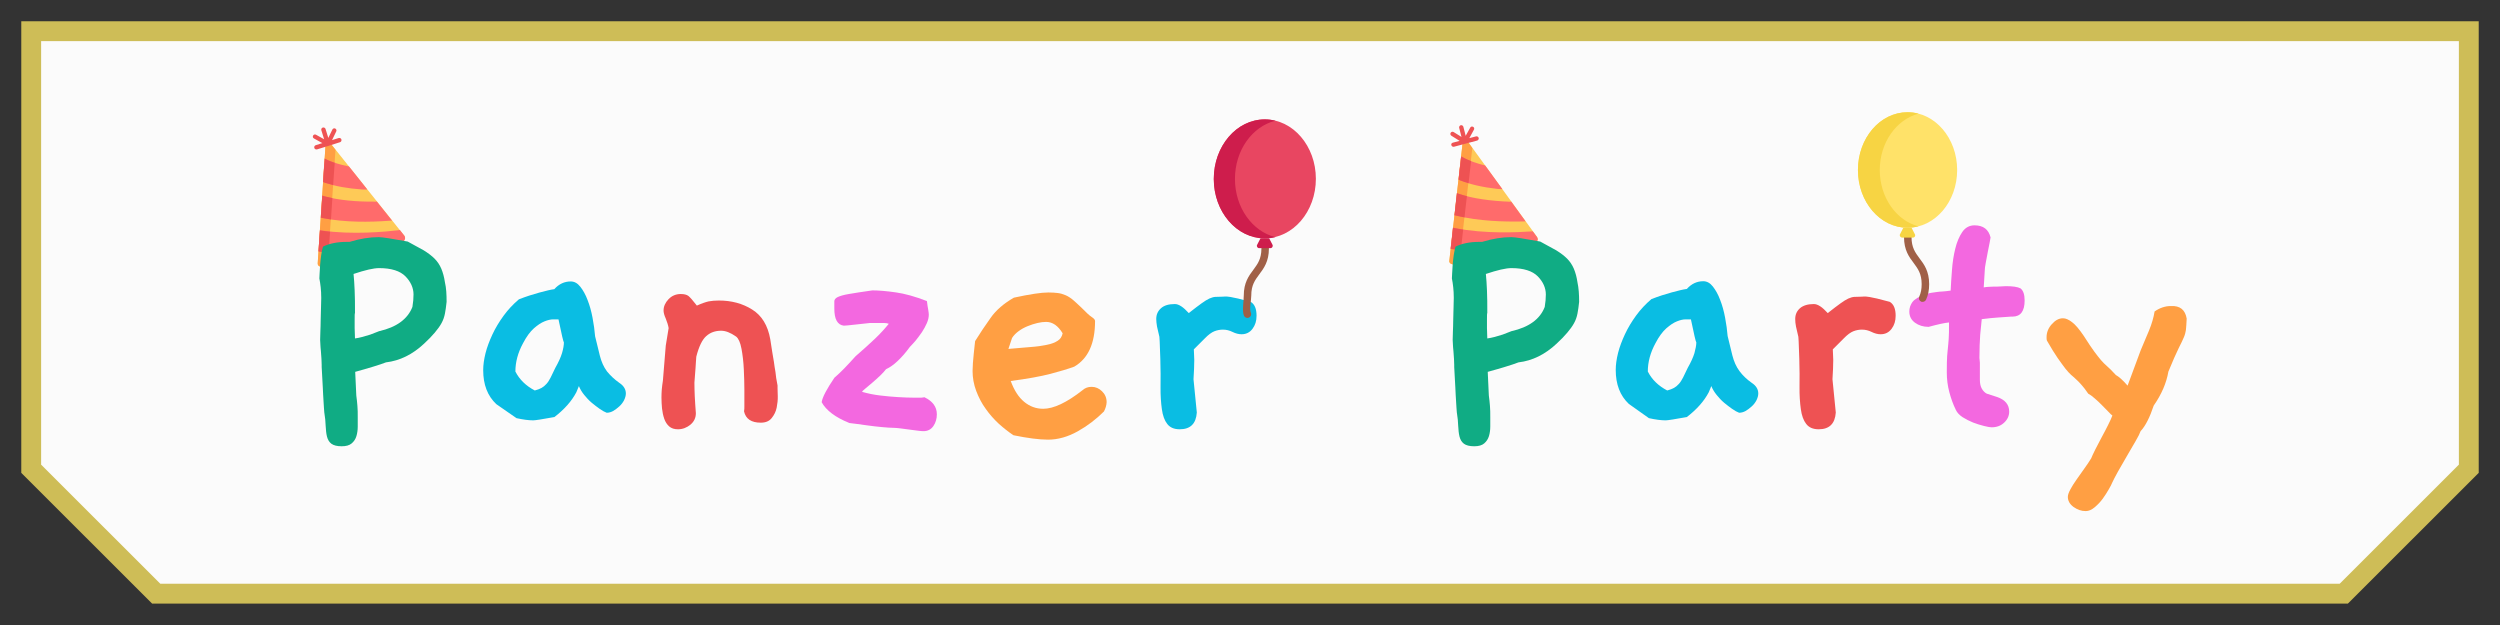 <?xml version="1.0" encoding="utf-8"?>
<!-- Generator: Adobe Illustrator 19.0.0, SVG Export Plug-In . SVG Version: 6.00 Build 0)  -->
<svg version="1.1" xmlns="http://www.w3.org/2000/svg" xmlns:xlink="http://www.w3.org/1999/xlink" x="0px" y="0px"
	 viewBox="731.9 135.1 2267.7 566.9" style="enable-background:new 731.9 135.1 2267.7 566.9;" xml:space="preserve">
<rect x="731.9" y="135.1" width="2267.7" height="566.9" fill="#333333" stroke="none"/>
<style type="text/css">
	.st0{display:none;}
	.st1{display:inline;fill:#682F2F;}
	.st2{fill:#FBFBFB;stroke:#CEBD57;stroke-width:18;stroke-miterlimit:10;}
	.st3{fill:#FECA57;}
	.st4{fill:#FF9F43;}
	.st5{fill:#FF6B6B;}
	.st6{fill:#EE5253;}
	.st7{fill:#10AC84;}
	.st8{fill:#0ABDE3;}
	.st9{fill:#F368E0;}
	.st10{fill:#A06047;}
	.st11{fill:#CE1D4C;}
	.st12{fill:#E84661;}
	.st13{fill:#F7D443;}
	.st14{fill:#FFE269;}
</style>
<g id="Ebene_3_1_" class="st0">
	<rect x="370.7" y="-68.4" class="st1" width="2910.3" height="921.1"/>
</g>
<g id="Ebene_1">
	<polygon class="st2" points="760.2,163.4 2971.3,163.4 2971.3,276.5 2971.3,560.3 2857.9,673.6 873.6,673.6 760.2,560.3 
		760.2,276.5 	"/>
</g>
<g id="Ebene_2_1_">
	<g id="Ebene_5">
		<path class="st3" d="M1020.2,375c0.9,3,6.2,2.6,14.3,1.2c7.5-1.4,17.2-3.9,27.3-7.1c10.1-3.1,19.5-6.6,26.4-9.8
			c3.4-1.5,6.1-3,7.9-4.2c1.2-0.8,3.9-2.6,3.1-4.9v-0.1c-0.1-0.3-0.2-0.4-0.3-0.7v-0.1c0-0.1-0.1-0.1-0.1-0.2l-68-85.1
			c-0.5-0.6-1.4-0.8-2.1-0.7c-0.8,0.3-1.3,0.9-1.4,1.7l-7.2,108.7c0,0.1,0,0.1,0,0.2v0.1C1020.1,374.5,1020.1,374.8,1020.2,375
			L1020.2,375z"/>
		<path class="st4" d="M1020.2,375c0.7,2.3,3.9,2.6,8.9,2l7.1-106l-5.4-6.8c-0.5-0.6-1.4-0.8-2.1-0.7c-0.8,0.3-1.3,0.9-1.4,1.7
			l-7.2,108.7c0,0.1,0,0.1,0,0.2v0.1C1020.1,374.5,1020.1,374.8,1020.2,375L1020.2,375z"/>
		<g>
			<path class="st5" d="M1095.7,355.5c0.2-0.1,0.3-0.2,0.5-0.3c0.1,0,0.1-0.1,0.2-0.1l0,0c0.1-0.1,0.2-0.1,0.2-0.2l0,0
				c0.1-0.1,0.2-0.1,0.3-0.2l0,0c0.1-0.1,0.2-0.1,0.3-0.2c0.4-0.3,0.8-0.6,1.1-0.9l0,0l0.1-0.1l0,0c0.1-0.1,0.1-0.1,0.2-0.2l0,0
				c0-0.1,0.1-0.1,0.1-0.2l0,0c0-0.1,0.1-0.1,0.1-0.2c0,0,0,0,0-0.1c0,0,0.1-0.1,0.1-0.2c0,0,0,0,0-0.1l0.1-0.1v-0.1l0.1-0.1v-0.1
				c0,0,0-0.1,0.1-0.1v-0.1c0,0,0-0.1,0.1-0.1V352v-0.1v-0.1v-0.1v-0.1v-0.1v-0.1v-0.1v-0.1v-0.1v-0.1c0-0.1,0-0.1,0-0.2v-0.1
				c0-0.1,0-0.1,0-0.2v-0.1c0-0.1,0-0.2-0.1-0.3v-0.1c-0.1-0.3-0.2-0.4-0.3-0.7v-0.1c0-0.1-0.1-0.1-0.1-0.2l-0.3-0.3l-3.2-4.1l0,0
				l-0.7-0.9l-1,0.2c-11.9,1.4-42.5,4.3-69.4,0.3l-2.1-0.3l-0.6,8.4l-0.7,10.6l1.9,0.3c20.3,2.3,41.5,1.1,55.7-0.3
				c0.2,0,0.3,0,0.4-0.1h0.1c0,0,0,0,0.1,0l0,0c0.3-0.2,0.7-0.3,1-0.4l0,0c0.1,0,0.1-0.1,0.2-0.1c0.6-0.3,1.2-0.4,1.8-0.7
				c0.1-0.1,0.3-0.1,0.3-0.2c0.3-0.1,0.5-0.3,0.8-0.3c0.2-0.1,0.3-0.2,0.5-0.3c0.3-0.1,0.5-0.2,0.8-0.3c0.3-0.2,0.7-0.3,1-0.4
				c0.2-0.1,0.3-0.2,0.5-0.2c0.3-0.1,0.6-0.3,0.8-0.3c0.1-0.1,0.3-0.1,0.3-0.2c0.2-0.1,0.3-0.2,0.4-0.2c0.3-0.1,0.5-0.2,0.7-0.3
				c0.3-0.1,0.5-0.3,0.8-0.3l0,0c0.3-0.1,0.5-0.3,0.8-0.3c0.1,0,0.1-0.1,0.2-0.1c0.3-0.1,0.4-0.3,0.7-0.3l0,0l0,0
				c0.3-0.1,0.5-0.3,0.8-0.3l0,0c0.3-0.1,0.4-0.3,0.7-0.3c0,0,0.1,0,0.1-0.1c0.4-0.3,0.8-0.4,1.3-0.7c0.1,0,0.2-0.1,0.2-0.1
				c0.1,0,0.1-0.1,0.2-0.1l0,0c0.2-0.1,0.4-0.3,0.6-0.3l0.1-0.1c0.2-0.1,0.3-0.3,0.6-0.3l0,0c0.2-0.1,0.3-0.2,0.5-0.3
				C1095.6,355.5,1095.6,355.5,1095.7,355.5z"/>
			<path class="st5" d="M1087.5,335.2l-13.8-17.3l-0.8,0.1c-18.3,0.2-34.1-1.4-46.6-4.8l-2-0.7l-0.1,0.7l-0.1,1.8l-1,15.8l0,0
				l-0.1,1.8l1.7,0.3c20.1,4.1,43.3,3.7,59.3,2.5C1084,335.4,1087.5,335.2,1087.5,335.2z"/>
			<path class="st5" d="M1026.4,300.8c9.4,3.2,21,5.3,34.3,6.2c0.1,0,0.2,0,0.3,0h4l-0.5-0.7l-3.8-4.8l-11-13.8l0,0l-1.3-1.6
				l-0.6-0.2c-0.1,0-0.1,0-0.2,0c-7.1-1.4-13.4-3.4-18.7-5.7l-2.5-1.3l-0.1,2l-0.3,3.2l-0.2,2.3l-0.4,5.9l-0.5,7.8L1026.4,300.8z"/>
			<path class="st6" d="M1017,269.3c0.3,1,1.4,1.6,2.5,1.3l10.4-3.2l10.4-3.3c1-0.3,1.6-1.4,1.3-2.5c-0.3-1-1.4-1.6-2.5-1.3l-6,1.9
				l3.8-7.9c0.5-0.9,0.1-2.1-0.9-2.6c-0.9-0.5-2.1-0.1-2.6,0.9l-3.7,7.6l-2.5-8.1c-0.3-1-1.4-1.6-2.5-1.3s-1.6,1.4-1.3,2.5l2.5,8.1
				l-7.4-4.1c-0.9-0.5-2.1-0.2-2.6,0.8s-0.2,2.1,0.8,2.6l7.6,4.2l-6,1.9C1017.3,267.1,1016.7,268.2,1017,269.3z"/>
		</g>
		<g>
			<path class="st6" d="M1025.5,292.4l-0.5,7.8l1.4,0.6c2.5,0.8,5,1.5,7.7,2.2l1.4-20.2c-2.3-0.8-4.5-1.6-6.5-2.5l-2.5-1.3l-0.1,2
				l-0.3,3.2l-0.2,2.3L1025.5,292.4z"/>
			<path class="st6" d="M1023,330.8l-0.1,1.8l1.7,0.3c2.5,0.5,4.9,0.9,7.5,1.3l1.3-19.4c-2.5-0.5-4.8-1-7.1-1.6l-2-0.7l-0.1,0.7
				l-0.1,1.8L1023,330.8z"/>
			<path class="st6" d="M1021.5,352.6l-0.7,10.6l1.9,0.3c2.5,0.3,4.9,0.5,7.3,0.7l1.3-18.9c-2.4-0.3-4.8-0.6-7.1-0.9l-2.1-0.3
				L1021.5,352.6z"/>
		</g>
	</g>
	<g id="Ebene_3">
		<path class="st3" d="M2046.6,372.6c0.8,3,6,2.9,14.2,1.8c7.6-1,17.3-3.1,27.6-5.8c10.3-2.7,19.8-5.8,26.8-8.6
			c3.5-1.4,6.2-2.6,8.1-3.8c1.2-0.8,4-2.4,3.4-4.8v-0.1c-0.1-0.3-0.2-0.4-0.3-0.7v-0.1c0-0.1-0.1-0.1-0.1-0.2l-64-88.2
			c-0.5-0.7-1.3-0.9-2.1-0.8c-0.8,0.2-1.4,0.8-1.4,1.7l-12.2,108.2c0,0.1,0,0.1,0,0.2v0.1C2046.5,372,2046.5,372.3,2046.6,372.6
			C2046.6,372.6,2046.6,372.6,2046.6,372.6z"/>
		<path class="st4" d="M2046.6,372.6c0.6,2.3,3.7,2.8,8.8,2.4l12-105.6l-5.1-7.1c-0.5-0.7-1.3-0.9-2.1-0.8c-0.8,0.2-1.4,0.8-1.4,1.7
			l-12.2,108.2c0,0.1,0,0.1,0,0.2v0.1C2046.5,372,2046.5,372.3,2046.6,372.6C2046.6,372.6,2046.6,372.6,2046.6,372.6z"/>
		<g>
			<path class="st5" d="M2122.9,356.6c0.2-0.1,0.3-0.2,0.5-0.3c0.1,0,0.1-0.1,0.2-0.1l0,0c0.1,0,0.2-0.1,0.2-0.2l0,0
				c0.1-0.1,0.2-0.1,0.3-0.2l0,0c0.1-0.1,0.2-0.1,0.3-0.2c0.4-0.3,0.8-0.6,1.2-0.9l0,0l0.1-0.1l0,0c0.1-0.1,0.1-0.1,0.2-0.2l0,0
				c0.1-0.1,0.1-0.1,0.1-0.2l0,0c0-0.1,0.1-0.1,0.1-0.2c0,0,0,0,0-0.1l0.1-0.1c0,0,0,0,0-0.1l0.1-0.1c0,0,0,0,0-0.1l0.1-0.1v-0.1
				c0,0,0-0.1,0.1-0.1v-0.1c0,0,0-0.1,0.1-0.1v-0.1c0,0,0-0.1,0.1-0.1v-0.1V353v-0.1v-0.1v-0.1v-0.1v-0.1v-0.1v-0.1
				c0-0.1,0-0.1,0-0.2v-0.1c0-0.1,0-0.1,0-0.2v-0.1c0-0.1,0-0.2-0.1-0.3v-0.1c-0.1-0.3-0.2-0.4-0.3-0.7v-0.1c0-0.1-0.1-0.1-0.1-0.2
				l-0.2-0.3l-3.1-4.2l0,0l-0.7-0.9l-1,0.1c-12,0.8-42.6,2.4-69.3-3l-2.1-0.4l-0.9,8.4l-1.2,10.5l1.9,0.4
				c20.1,3.2,41.4,3.1,55.6,2.4c0.2,0,0.3,0,0.4-0.1h0.1c0,0,0,0,0.1,0l0,0c0.3-0.1,0.7-0.3,1-0.3l0,0c0.1,0,0.1,0,0.2-0.1
				c0.6-0.2,1.2-0.4,1.8-0.6c0.1,0,0.3-0.1,0.3-0.1c0.3-0.1,0.5-0.2,0.8-0.3c0.2-0.1,0.3-0.2,0.5-0.2c0.3-0.1,0.5-0.2,0.8-0.3
				c0.3-0.1,0.7-0.3,1-0.3c0.2-0.1,0.3-0.1,0.5-0.2c0.3-0.1,0.6-0.3,0.8-0.3c0.1-0.1,0.3-0.1,0.3-0.2c0.2-0.1,0.3-0.1,0.4-0.2
				c0.3-0.1,0.5-0.2,0.7-0.3c0.3-0.1,0.5-0.2,0.8-0.3l0,0c0.3-0.1,0.5-0.3,0.8-0.3c0.1,0,0.1-0.1,0.2-0.1c0.3-0.1,0.5-0.2,0.7-0.3
				l0,0l0,0c0.3-0.1,0.5-0.3,0.8-0.3l0,0c0.3-0.1,0.4-0.2,0.7-0.3h0.1c0.4-0.2,0.9-0.4,1.4-0.6c0.1,0,0.2-0.1,0.2-0.1
				c0.1,0,0.1-0.1,0.2-0.1l0,0c0.2-0.1,0.4-0.2,0.6-0.3c0,0,0.1,0,0.1-0.1c0.2-0.1,0.4-0.2,0.6-0.3l0,0c0.2-0.1,0.3-0.2,0.5-0.3
				C2122.8,356.6,2122.9,356.6,2122.9,356.6z"/>
			<path class="st5" d="M2115.7,335.9l-13-17.9l-0.8,0.1c-18.3-0.7-34-3-46.3-6.9l-2-0.8l-0.1,0.7l-0.2,1.8l-1.8,15.7l0,0l-0.2,1.8
				l1.7,0.3c20,5,43.2,5.6,59,5.3C2112.1,336,2115.7,335.9,2115.7,335.9z"/>
			<path class="st5" d="M2056.3,298.7c9.3,3.7,20.7,6.3,34.1,7.8c0.1,0,0.2,0,0.3,0l4,0.2l-0.5-0.7l-3.6-4.9l-10.4-14.3l0,0
				l-1.2-1.6l-0.6-0.2c-0.1,0-0.1,0-0.2,0c-7.1-1.8-13.3-4-18.4-6.6l-2.5-1.4l-0.3,1.9l-0.3,3.2l-0.3,2.3l-0.7,5.9l-0.8,7.8
				L2056.3,298.7z"/>
			<path class="st6" d="M2048.4,266.8c0.3,1,1.4,1.7,2.4,1.4l10.5-2.8l10.5-2.8c1-0.3,1.7-1.4,1.4-2.4c-0.3-1-1.4-1.7-2.4-1.4
				l-6.1,1.6l4.2-7.7c0.5-0.9,0.2-2.1-0.8-2.6s-2.1-0.2-2.6,0.8l-4.1,7.4l-2.1-8.2c-0.3-1-1.4-1.7-2.4-1.4c-1,0.3-1.7,1.4-1.4,2.4
				l2.1,8.2l-7.1-4.4c-0.9-0.6-2.1-0.3-2.7,0.6c-0.6,0.9-0.3,2.1,0.6,2.7l7.5,4.7l-6.1,1.6C2048.7,264.7,2048,265.8,2048.4,266.8z"
				/>
		</g>
		<g>
			<path class="st6" d="M2055.8,290.2l-0.8,7.8l1.4,0.7c2.4,0.9,4.9,1.8,7.6,2.6l2.3-20.1c-2.3-0.8-4.4-1.8-6.4-2.8l-2.5-1.4
				l-0.3,1.9l-0.3,3.2l-0.3,2.3L2055.8,290.2z"/>
			<path class="st6" d="M2051.4,328.6l-0.2,1.8l1.7,0.3c2.5,0.6,4.9,1.2,7.4,1.6l2.2-19.3c-2.5-0.6-4.8-1.3-7.1-2l-2-0.8l-0.1,0.7
				l-0.2,1.8L2051.4,328.6z"/>
			<path class="st6" d="M2049,350.3l-1.2,10.5l1.9,0.4c2.5,0.4,4.8,0.7,7.3,1l2.1-18.8c-2.4-0.3-4.8-0.8-7.1-1.3l-2.1-0.4
				L2049,350.3z"/>
		</g>
	</g>
	<g id="Ebene_2">
		<g>
			<path class="st7" d="M1137,408.9c-0.4,4-0.9,7.5-1.5,10.6c-0.6,3.1-1.6,6-3.1,8.7c-1.5,2.8-3.6,5.6-6.1,8.6
				c-2.5,3-5.8,6.4-9.8,10.1c-10.4,9.7-21.8,15.4-34.5,16.9c-2.9,1.1-6.6,2.4-11.3,3.8s-10.2,3.1-16.6,4.8l1,21.5
				c0.4,3.1,0.8,6.2,1,9.3c0.3,3.1,0.3,6.5,0.3,10.3c0,2.6,0,5.5,0,8.6s-0.4,5.9-1.2,8.6s-2.2,4.8-4.3,6.6c-2.1,1.8-5.1,2.6-9.1,2.6
				c-4.2,0-7.3-0.8-9.3-2.3c-2-1.5-3.3-3.7-4-6.5c-0.7-2.8-1-6-1.2-9.8c-0.1-3.7-0.5-7.7-1.2-11.9v0.3c-0.3-2.9-0.4-6.3-0.7-10.3
				c-0.3-3.6-0.4-7.9-0.7-13.1c-0.3-5.2-0.6-11.3-1-18.3v-2c0-1.4-0.1-3.1-0.2-5.3c-0.1-2.2-0.3-4.5-0.5-7c-0.3-2.5-0.4-4.6-0.5-6.5
				c-0.1-1.9-0.2-3.1-0.2-3.8c0-1.4,0.1-3.7,0.2-7.1c0.1-3.4,0.3-7.1,0.3-11.1s0.3-7.8,0.3-11.5s0.2-6.5,0.2-8.4
				c0-3.6-0.2-6.7-0.5-9.6c-0.3-2.9-0.7-5.5-1.2-8c0-0.4,0.1-1.9,0.2-4.3c0.1-2.5,0.3-5.1,0.5-8.2c0.3-3,0.5-5.9,1-8.9
				c0.4-3,1-5.4,1.6-7.5c5.9-2.9,13.2-4.3,21.5-4.3h2.6c9.5-2.9,18.3-4.3,26.5-4.3c3.1,0,11.8,1.4,26.2,4l14.6,8
				c4,2.5,7.2,4.9,9.8,7.5s4.6,5.6,6.1,9.1c1.5,3.6,2.6,7.6,3.3,12.4C1136.7,396.3,1137,402,1137,408.9z M1106,413.5
				c0.7-4.2,1-8,1-11.3c0-5.9-2.5-11.5-7.3-16.4c-4.8-4.9-12.8-7.5-23.9-7.5c-5.1,0-12.8,1.8-23.2,5.3c0.4,4.2,0.8,9.3,1,15
				c0.3,5.9,0.3,12.7,0.3,20.4c-0.3,0.4-0.3,2.6-0.3,6.6c0,2,0,4.3,0,7.1c0,2.8,0.1,5.9,0.3,9.4c2-0.3,4.2-0.7,6.8-1.4
				c2.5-0.7,4.9-1.4,7.1-2.1c2.2-0.8,4.8-1.8,8-3.1C1091.7,431.9,1101.7,424.5,1106,413.5z"/>
			<path class="st8" d="M1293.7,482.4c4,2.6,5.9,5.9,5.9,9.6c0,2-0.6,4-1.6,6.1c-1.1,2.1-2.5,4-4.3,5.6c-1.8,1.6-3.7,3.1-5.6,4.2
				c-2,1.1-4,1.6-5.9,1.6c-1.8-0.7-3.9-1.8-6.3-3.5c-2.5-1.7-4.8-3.6-7.3-5.6c-2.5-2.1-4.7-4.5-6.8-7.1c-2.1-2.6-3.7-5.3-4.8-8
				l-2.3,5.6c-4.2,8-10.8,15.5-19.9,22.5c-11,2-17.4,3-19.2,3c-4.2,0-9.3-0.7-15.2-2l-18.3-12.7c-8-7.5-11.9-17.8-11.9-30.8
				c0-4.7,0.7-9.8,2.1-15.4c1.4-5.6,3.6-11.3,6.3-17.1c2.7-5.8,6.1-11.4,10.1-16.9c4-5.5,8.6-10.4,13.9-14.9
				c6.4-2.5,12.6-4.5,18.5-6.1c5.9-1.6,10.4-2.7,13.6-3.1c4.2-4.7,9.2-7,14.9-7c3.3,0,6.2,1.6,8.7,4.8c2.5,3.2,4.8,7.2,6.6,12.1
				c1.9,4.8,3.4,10.2,4.5,16.1s1.9,11.5,2.3,16.7l4.3,17.6c1.4,5.5,3.5,10.3,6.5,14.3C1285.6,475.8,1289.3,479.3,1293.7,482.4z
				 M1243.4,445.7c-0.4-0.3-2.1-7.1-4.9-20.9c-1.1,0-2.8,0-4.9,0c-2.2,0-4.8,0.6-7.8,1.8s-6.2,3.3-9.6,6.3c-3.4,3-6.7,7.5-9.8,13.4
				c-4.7,8.6-7,17.2-7,25.8c3.7,7.3,9.6,13,17.6,17.2c2.5-0.7,4.5-1.4,6.1-2.3s3.1-2.1,4.5-3.7c1.4-1.5,2.6-3.5,3.8-5.8
				c1.2-2.3,2.6-5.3,4.2-8.7c2.9-5.1,4.9-9.5,6.1-13.4C1242.8,451.6,1243.4,448.3,1243.4,445.7z"/>
			<path class="st6" d="M1437.2,484.8v2.6c0,1.4,0.1,3.7,0.2,7.1c0.1,3.4-0.3,6.9-1,10.4s-2.3,6.7-4.5,9.4c-2.2,2.8-5.5,4.2-9.9,4.2
				c-8.6,0-13.7-3.4-15.2-10.3c0.3-1.4,0.3-2.8,0.3-4.5c0-1.7,0-3.5,0-5.4c0-0.8,0-4.2,0-9.8c0-5.6-0.2-11.7-0.5-18.3
				c-0.3-6.6-1-12.8-2.1-18.7s-2.8-9.5-4.9-11.1c-5.1-3.6-9.6-5.3-13.6-5.3c-5.3,0-9.8,1.6-13.4,4.8c-3.7,3.2-6.7,9.4-9.1,18.7
				c-0.3,3.1-0.4,6.5-0.7,10.4c-0.3,3.9-0.6,8.2-1,13.1c0,3.7,0.1,7.9,0.3,12.4c0.3,4.5,0.5,9.7,1,15.4c0,4.2-1.6,7.6-4.9,10.4
				c-3.3,2.7-7.1,4.2-11.3,4.2c-3.3,0-5.9-0.8-8-2.6c-2-1.8-3.5-4.1-4.5-7s-1.6-5.9-2-9.3c-0.3-3.3-0.5-6.6-0.5-9.9
				c0-2.5,0.1-4.9,0.3-7.5c0.3-2.5,0.5-5.1,1-7.8l2.6-31.8l2.6-15.9c-0.4-2.6-1.4-5.5-2.6-8.6c-1.4-3.1-2-5.5-2-7.3
				c0-3.7,1.5-7.1,4.5-10.3c3-3.1,6.7-4.7,11.1-4.7c3.1,0,5.4,0.6,7,1.8c1.5,1.2,4.1,4.2,7.6,8.7c4.4-2,8-3.2,10.6-3.8
				c2.6-0.5,5.8-0.8,9.3-0.8c11.5,0,21.6,2.7,30.3,8.2c8.7,5.4,14.2,14.4,16.4,27c0.7,4.7,1.3,8.5,1.8,11.6c0.5,3.1,1,6.1,1.5,8.9
				c0.4,2.9,0.8,5.9,1.4,9.1C1435.6,475.9,1436.2,479.9,1437.2,484.8z"/>
			<path class="st9" d="M1572.7,408.2c0.4,3.3,0.8,5.9,1.2,8c0.3,2,0.5,3.4,0.5,4.3c0,2.5-0.6,5-1.8,7.8c-1.2,2.8-2.7,5.4-4.5,8.2
				c-1.8,2.6-3.7,5.1-5.6,7.5c-2,2.3-3.7,4.2-5.3,5.8c-3.7,5.1-7.4,9.3-11,12.7c-3.6,3.4-7.1,5.9-10.6,7.5c-1.4,1.8-3.1,3.7-5.4,5.9
				c-2.3,2.2-4.7,4.3-7,6.3c-2.3,2-4.4,3.7-6.3,5.3s-2.9,2.5-3.1,3c5.1,1.5,10.4,2.6,16.2,3.3c5.8,0.7,11.2,1.2,16.4,1.5
				c5.2,0.3,9.7,0.5,13.6,0.5c3.8,0,6.5,0,7.8,0c0.7,0,1.2-0.1,1.6-0.2c0.4-0.1,0.8-0.2,1-0.2c7.5,3.6,11.3,8.7,11.3,15.5
				c0,4-1,7.5-3.1,10.6c-2.1,3.1-5.1,4.7-9.1,4.7c-1.4,0-3.2-0.2-5.6-0.5c-2.5-0.3-4.9-0.7-7.6-1c-2.6-0.3-5.2-0.7-7.6-1
				c-2.5-0.3-4.3-0.5-5.6-0.5c-3.1,0-6.9-0.3-11.3-0.7c-4.4-0.4-8.7-0.9-12.9-1.5c-4.2-0.5-7.8-1-11-1.5c-3.1-0.4-4.9-0.7-5.6-0.7
				c-12.6-5.1-21-11.4-25.1-18.9c0.8-4.8,4.8-12.2,11.6-22.2c2.9-2.5,5.9-5.3,8.9-8.4c3.1-3.2,6.5-6.9,10.3-11.1
				c6.4-5.5,12.1-10.7,17.2-15.5c5.1-4.8,9.3-9.5,12.9-13.9c-1.1-0.4-2.5-0.7-4-0.7c-1.5,0-3.3,0-5.3,0h-8l-12.9,1.4
				c-5.9,0.7-9.5,1-10.6,1c-5.8-0.7-8.6-5.9-8.6-15.5c0-2.9,0-5.1,0-6.6c0-1.5,1-2.8,3-3.8c2-1,5.4-2,10.1-2.8
				c4.8-0.8,11.9-2,21.4-3.3c5.8,0,12.8,0.6,21.2,1.8C1552.5,401.4,1562.1,404.1,1572.7,408.2z"/>
			<path class="st4" d="M1733.3,508.3c-7.1,7.1-15,13.1-23.9,18.1c-8.8,4.9-17.8,7.5-26.8,7.5c-8.2,0-18.7-1.4-31.4-4
				c-4.4-2.9-8.8-6.4-13.3-10.4c-4.4-4.1-8.4-8.6-11.9-13.6c-3.6-4.9-6.4-10.4-8.6-16.2c-2.2-5.9-3.3-11.9-3.3-18.1
				c0-1.8,0.1-4.2,0.3-7.1c0.3-3,0.5-5.9,0.8-8.9c0.3-3,0.7-6.7,1.2-11.1c4.4-7.1,9.1-14.1,14.1-21.1c4.9-7,12-13.1,21.1-18.3
				c14.4-3.1,24.7-4.7,31.2-4.7c3.3,0,6.2,0.2,8.6,0.5c2.5,0.3,4.8,1,7.1,2c2.3,1,4.7,2.5,7,4.5c2.3,2,5,4.5,8.2,7.6
				c3.6,3.7,6.4,6.3,8.4,7.6c2.1,1.4,3.1,2.5,3.1,3.7c0,20.3-6.3,34.1-18.9,41.4c-5.5,2-12.7,4.2-21.5,6.5
				c-8.8,2.3-20.9,4.5-36.1,6.5c3.1,8.4,7.1,14.7,12.2,18.9c5.1,4.2,10.8,6.3,17.2,6.3c9.5,0,21.4-5.6,35.8-16.9c2.2-2,4.9-3,8.2-3
				c3.6,0,6.7,1.4,9.4,4c2.7,2.6,4.2,5.9,4.2,9.9C1735.6,502.5,1734.8,505.4,1733.3,508.3z M1695.8,437.4
				c-4.2-6.9-9.2-10.3-14.9-10.3c-2.5,0-5.1,0.3-8,1c-2.9,0.7-5.8,1.6-8.7,2.8c-3,1.2-5.8,2.7-8.2,4.5c-2.5,1.8-4.6,3.9-6.1,6.3
				l-3.3,9.9c7.5-0.7,14.1-1.2,19.9-1.7c5.8-0.4,10.7-1.1,14.9-2c4.2-0.8,7.5-2.1,9.9-3.7C1693.6,442.8,1695.2,440.5,1695.8,437.4z"
				/>
			<path class="st8" d="M1866.4,408.9c3.6,2.2,5.3,6.4,5.3,12.6c0,4.7-1.2,8.6-3.7,11.9c-2.5,3.3-5.8,4.9-9.9,4.9
				c-2.6,0-5.4-0.7-8.2-2.1c-2.8-1.4-5.7-2.1-8.7-2.1c-2.6,0-5.3,0.5-7.8,1.5c-2.5,1-5.4,3.1-8.7,6.5l-9.9,9.9
				c0,1.5,0.1,3.1,0.2,4.7c0.1,1.5,0.2,3.2,0.2,4.9c0,2.6-0.1,5.4-0.2,8.2c-0.1,2.9-0.3,5.9-0.5,9.3l3,30.2
				c-0.7,10.2-5.9,15.2-15.5,15.2c-5.1,0-8.8-1.6-11.3-4.8c-2.5-3.2-4.1-7.6-4.9-13.4s-1.3-12.5-1.2-20.2c0.1-7.7,0.1-16.2-0.2-25.5
				c-0.4-13.9-0.8-20.9-1-20.9v0.3c-0.8-3.3-1.5-6.2-2-8.7c-0.4-2.5-0.7-4.8-0.7-6.8c0-4,1.4-7.2,4.3-9.8s7.1-3.8,12.6-3.8
				c3.6,0,7.7,2.8,12.6,8.2c5.1-4,9-7,11.7-8.9c2.7-2,5.1-3.4,7-4.3c1.9-0.8,3.7-1.4,5.4-1.5c1.8-0.1,4.1-0.2,7-0.2
				c2.5-0.3,4.7-0.1,6.8,0.3c2.1,0.4,4.3,0.8,6.8,1.4L1866.4,408.9z"/>
			<path class="st7" d="M2164.3,408.9c-0.4,4-0.9,7.5-1.5,10.6c-0.6,3.1-1.6,6-3.1,8.7c-1.5,2.8-3.6,5.6-6.1,8.6s-5.8,6.4-9.8,10.1
				c-10.4,9.7-21.8,15.4-34.5,16.9c-2.9,1.1-6.6,2.4-11.3,3.8c-4.7,1.4-10.2,3.1-16.6,4.8l1,21.5c0.4,3.1,0.8,6.2,1,9.3
				c0.3,3.1,0.3,6.5,0.3,10.3c0,2.6,0,5.5,0,8.6s-0.4,5.9-1.2,8.6c-0.8,2.6-2.2,4.8-4.3,6.6c-2.1,1.8-5.1,2.6-9.1,2.6
				c-4.2,0-7.3-0.8-9.3-2.3c-2-1.5-3.3-3.7-4-6.5c-0.7-2.8-1-6-1.2-9.8c-0.1-3.7-0.5-7.7-1.2-11.9v0.3c-0.3-2.9-0.4-6.3-0.7-10.3
				c-0.3-3.6-0.4-7.9-0.7-13.1c-0.3-5.2-0.6-11.3-1-18.3v-2c0-1.4-0.1-3.1-0.2-5.3s-0.3-4.5-0.5-7c-0.3-2.5-0.4-4.6-0.5-6.5
				c-0.1-1.9-0.2-3.1-0.2-3.8c0-1.4,0.1-3.7,0.2-7.1c0.1-3.4,0.3-7.1,0.3-11.1s0.3-7.8,0.3-11.5s0.2-6.5,0.2-8.4
				c0-3.6-0.2-6.7-0.5-9.6c-0.3-2.9-0.7-5.5-1.2-8c0-0.4,0.1-1.9,0.2-4.3c0.1-2.5,0.3-5.1,0.5-8.2c0.3-3,0.5-5.9,1-8.9
				c0.4-3,1-5.4,1.6-7.5c5.9-2.9,13.2-4.3,21.5-4.3h2.6c9.5-2.9,18.3-4.3,26.5-4.3c3.1,0,11.8,1.4,26.2,4l14.6,8
				c4,2.5,7.2,4.9,9.8,7.5c2.5,2.5,4.6,5.6,6.1,9.1c1.5,3.6,2.6,7.6,3.3,12.4C2163.9,396.3,2164.3,402,2164.3,408.9z M2133.1,413.5
				c0.7-4.2,1-8,1-11.3c0-5.9-2.5-11.5-7.3-16.4c-4.8-4.9-12.8-7.5-23.9-7.5c-5.1,0-12.8,1.8-23.2,5.3c0.4,4.2,0.8,9.3,1,15
				c0.3,5.9,0.3,12.7,0.3,20.4c-0.3,0.4-0.3,2.6-0.3,6.6c0,2,0,4.3,0,7.1c0,2.8,0.1,5.9,0.3,9.4c2-0.3,4.2-0.7,6.8-1.4
				c2.5-0.7,4.9-1.4,7.1-2.1c2.2-0.8,4.8-1.8,8-3.1C2118.9,431.9,2128.9,424.5,2133.1,413.5z"/>
			<path class="st8" d="M2320.9,482.4c4,2.6,5.9,5.9,5.9,9.6c0,2-0.6,4-1.6,6.1c-1.1,2.1-2.5,4-4.3,5.6c-1.8,1.6-3.7,3.1-5.6,4.2
				c-2,1.1-4,1.6-5.9,1.6c-1.8-0.7-3.9-1.8-6.3-3.5c-2.5-1.7-4.8-3.6-7.3-5.6c-2.5-2.1-4.7-4.5-6.8-7.1c-2.1-2.6-3.7-5.3-4.8-8
				l-2.3,5.6c-4.2,8-10.8,15.5-19.9,22.5c-11,2-17.4,3-19.2,3c-4.2,0-9.3-0.7-15.2-2l-18.2-12.9c-8-7.5-11.9-17.8-11.9-30.8
				c0-4.7,0.7-9.8,2.1-15.4s3.6-11.3,6.3-17.1c2.7-5.8,6.1-11.4,10.1-16.9s8.6-10.4,13.9-14.9c6.4-2.5,12.6-4.5,18.5-6.1
				c5.9-1.6,10.4-2.7,13.6-3.1c4.2-4.7,9.2-7,14.9-7c3.3,0,6.2,1.6,8.7,4.8c2.5,3.2,4.8,7.2,6.6,12.1c1.9,4.8,3.4,10.2,4.5,16.1
				c1.1,5.9,1.9,11.5,2.3,16.7l4.3,17.6c1.4,5.5,3.5,10.3,6.5,14.3C2312.8,475.8,2316.5,479.3,2320.9,482.4z M2270.6,445.7
				c-0.4-0.3-2.1-7.1-4.9-20.9c-1.1,0-2.8,0-4.9,0c-2.2,0-4.8,0.6-7.8,1.8s-6.2,3.3-9.6,6.3c-3.4,3-6.7,7.5-9.8,13.4
				c-4.7,8.6-7,17.2-7,25.8c3.7,7.3,9.6,13,17.6,17.2c2.5-0.7,4.5-1.4,6.1-2.3s3.1-2.1,4.5-3.7c1.4-1.5,2.6-3.5,3.8-5.8
				c1.2-2.3,2.6-5.3,4.2-8.7c2.9-5.1,4.9-9.5,6.1-13.4C2269.9,451.6,2270.6,448.3,2270.6,445.7z"/>
			<path class="st6" d="M2446.1,408.9c3.6,2.2,5.3,6.4,5.3,12.6c0,4.7-1.2,8.6-3.7,11.9c-2.5,3.3-5.8,4.9-9.9,4.9
				c-2.6,0-5.4-0.7-8.2-2.1c-2.8-1.4-5.7-2.1-8.8-2.1c-2.6,0-5.3,0.5-7.8,1.5c-2.5,1-5.4,3.1-8.7,6.5l-9.9,9.9
				c0,1.5,0.1,3.1,0.2,4.7c0.1,1.5,0.2,3.2,0.2,4.9c0,2.6-0.1,5.4-0.2,8.2c-0.1,2.9-0.3,5.9-0.5,9.3l3,30.2
				c-0.7,10.2-5.9,15.2-15.5,15.2c-5.1,0-8.8-1.6-11.3-4.8s-4.1-7.6-4.9-13.4c-0.8-5.8-1.3-12.5-1.2-20.2c0.1-7.7,0.1-16.2-0.2-25.5
				c-0.4-13.9-0.8-20.9-1-20.9v0.3c-0.8-3.3-1.5-6.2-2-8.7s-0.7-4.8-0.7-6.8c0-4,1.4-7.2,4.3-9.8c2.9-2.5,7.1-3.8,12.6-3.8
				c3.6,0,7.7,2.8,12.6,8.2c5.1-4,9-7,11.7-8.9c2.7-2,5.1-3.4,7-4.3c1.9-0.8,3.7-1.4,5.4-1.5c1.8-0.1,4.1-0.2,7-0.2
				c2.5-0.3,4.7-0.1,6.8,0.3s4.3,0.8,6.8,1.4L2446.1,408.9z"/>
			<path class="st9" d="M2564.7,396.7c2.5,2,3.7,5.6,3.7,11c0,9.7-3.7,14.6-11,14.6h-1.4c-3.3,0.3-7.2,0.5-11.6,0.8
				c-4.4,0.3-9.4,0.8-14.9,1.5c-0.4,3.6-0.8,8.2-1.4,14.1c-0.4,5.9-0.7,12.8-0.7,21.1c0,0.7,0.1,1.4,0.2,2c0.1,0.7,0.2,1.4,0.2,2.3
				v15.2c0,3.6,0.6,6.4,1.8,8.4c1.2,2.1,2.7,3.6,4.5,4.5l9.3,3c7.3,2.5,11,6.9,11,13.3c0,3.7-1.5,7.1-4.5,9.9
				c-3,2.9-6.8,4.3-11.5,4.3c-1.4,0-3.6-0.4-6.8-1.2s-6.5-1.8-9.9-3.1c-3.4-1.4-6.6-3-9.6-4.9c-3-2-5-4.2-6.1-6.6
				c-2.5-5.1-4.4-10.4-5.9-16.1c-1.5-5.6-2.3-11.6-2.3-17.8c0-6.9,0.1-11.7,0.3-14.6c0.3-2.9,0.4-5.4,0.7-7.6s0.4-4.8,0.7-8
				c0.3-3.1,0.3-8.2,0.3-15.2c-4.2,0.4-10.4,1.8-18.5,4c-4.8,0-9-1.3-12.4-3.8c-3.4-2.5-5.1-5.9-5.1-10.1c0-3.1,0.9-5.9,2.8-8.6
				c1.9-2.6,5.8-4.9,11.7-7c2-0.7,3.8-1.1,5.4-1.4c1.7-0.3,3.3-0.4,4.9-0.7c1.6-0.3,3.5-0.4,5.4-0.5c2-0.1,4.4-0.4,7.3-0.8
				c0.3-5.5,0.6-11.7,1.2-18.7c0.5-7,1.5-13.4,3-19.4c1.4-5.9,3.6-11,6.3-15s6.5-6.1,11.1-6.1c8,0,12.8,3.7,14.6,11
				c0,0.3-0.3,1.7-0.8,4.5c-0.6,2.8-1.2,5.8-1.8,9.1c-0.7,3.3-1.3,6.5-1.8,9.6c-0.6,3.1-0.8,5.1-0.8,5.9l-1,16.2
				c1.5-0.3,3-0.4,4.3-0.5c1.4-0.1,2.7-0.2,4.3-0.2h3c1.5,0,3-0.1,4.3-0.2s2.5-0.2,3.7-0.2C2557.4,394.6,2562.1,395.3,2564.7,396.7z
				"/>
			<path class="st4" d="M2715.4,424.1c-0.3,4.8-0.4,8.2-0.7,10.3c-0.3,2-0.8,4.2-1.8,6.5c-0.9,2.3-2.6,5.7-4.8,10.1
				s-5.3,11.5-9.3,21.2c-1.8,10.4-6.2,20.6-13.3,30.8c-3.6,10.8-7.5,18.5-11.9,23.2c-0.7,2-2.2,5.1-4.7,9.3c-2.5,4.2-5,8.7-7.8,13.4
				c-2.8,4.8-5.4,9.3-8,13.9c-2.5,4.5-4.3,8-5.4,10.4c-0.4,1.1-1.4,3.1-3,5.8c-1.5,2.7-3.4,5.6-5.4,8.4c-2.1,2.9-4.5,5.4-7.3,7.8
				c-2.8,2.3-5.4,3.5-8.2,3.5c-4,0-7.6-1.3-11.1-3.8c-3.4-2.5-5.1-5.6-5.1-9.1c0-1.8,0.8-4,2.3-6.8c1.5-2.8,3.4-5.8,5.6-8.9
				c2.2-3.2,4.5-6.5,7-9.9c2.5-3.4,4.5-6.5,6.3-9.4c0.7-1.8,1.9-4.4,3.7-8c1.8-3.6,3.7-7.2,5.8-11.1c2.1-3.9,4.1-7.6,5.9-11.3
				c1.9-3.7,3.1-6.5,3.8-8.4c-0.7-0.4-1.9-1.6-3.7-3.5c-1.8-1.9-3.7-3.8-5.8-5.9c-2.1-2.1-4.2-4.2-6.5-6.1c-2.2-2-4.2-3.4-5.9-4.3
				c-2.5-3.6-4.5-6.3-6.3-8.2c-1.8-2-3.4-3.7-4.8-4.9c-1.4-1.4-2.9-2.6-4.5-4c-1.5-1.4-3.2-3.2-5.1-5.6c-1.9-2.5-4.2-5.6-7-9.6
				c-2.8-4-6-9.3-9.8-15.9c-0.3-0.7-0.3-1.7-0.3-3c0-4.4,1.6-8.4,4.8-11.9c3.2-3.6,6.5-5.3,10.1-5.3c2.5,0,5.2,1.2,8.2,3.5
				c3.1,2.3,6.6,6.5,10.6,12.4c4.2,6.6,7.5,11.5,9.8,14.6c2.3,3.1,4.3,5.6,5.9,7.5c1.7,1.9,3.4,3.7,5.3,5.3c1.9,1.6,4.6,4.3,8.2,8.2
				c2.6,1.4,6.2,4.5,10.6,9.6l11.9-32.1c2.5-5.8,4.9-11.6,7.5-17.8c2.5-6,4.2-11.9,5.1-17.4c4.8-3.3,9.7-4.9,14.6-4.9
				C2709.4,412.2,2714.1,416.2,2715.4,424.1z"/>
		</g>
	</g>
	<g id="Ebene_6">
		<path class="st10" d="M1863.4,423.5c-1.3,0-2.5-0.8-3.1-2c-1.9-4.2-0.2-13.1-0.2-18.3c0-11.8,4.6-17.9,8.7-23.4
			c3.9-5.3,7.3-9.8,7.3-19.3c0-1.9,1.5-3.4,3.4-3.4c1.9,0,3.4,1.5,3.4,3.4c0,11.8-4.6,17.9-8.7,23.4c-3.9,5.3-7.3,9.8-7.3,19.3
			c0,4.3-1.9,12.2-0.4,15.5c0.8,1.7,0,3.7-1.7,4.5C1864.3,423.4,1863.8,423.5,1863.4,423.5z"/>
		<path class="st11" d="M1874.1,360.2h10.2c1.5,0,2.5-1.6,1.9-3l-3.1-6h-3.9h-3.9l-3.1,6C1871.5,358.6,1872.5,360.2,1874.1,360.2z"
			/>
		<ellipse class="st12" cx="1879.2" cy="297.3" rx="46.3" ry="53.9"/>
		<path class="st11" d="M1879.2,243.4c3.3,0,6.5,0.4,9.6,1.2c-21,5.2-36.7,26.8-36.7,52.8c0,25.9,15.7,47.6,36.7,52.8
			c-3.1,0.8-6.3,1.2-9.6,1.2c-25.6,0-46.3-24.1-46.3-53.9S1853.6,243.4,1879.2,243.4z"/>
	</g>
	<g id="Capa_1">
		<path class="st10" d="M2474.5,408.7c-1.7-0.8-2.5-2.8-1.7-4.5c1.5-3.3,2.2-6.9,2.2-11.3c0-9.5-3.4-14-7.3-19.3
			c-4.1-5.4-8.7-11.6-8.7-23.4c0-1.9,1.5-3.4,3.4-3.4c1.9,0,3.4,1.5,3.4,3.4c0,9.5,3.4,14,7.3,19.3c4.1,5.4,8.7,11.6,8.7,23.4
			c0,5.3-0.9,9.9-2.8,14c-0.6,1.3-1.8,2-3.1,2C2475.4,409,2474.9,408.9,2474.5,408.7z"/>
		<path class="st13" d="M2457.2,350.6h9.9c1.5,0,2.5-1.5,1.8-2.9l-3-5.9h-3.8h-3.8l-3,5.9C2454.7,348.9,2455.7,350.5,2457.2,350.6z"
			/>
		<ellipse class="st14" cx="2462.2" cy="289.3" rx="45" ry="52.4"/>
		<path class="st13" d="M2462.2,236.9c3.4,0,6.8,0.4,9.9,1.3c-20,5.3-35.1,26.2-35.1,51.1s15,45.9,35.1,51.1
			c-3.2,0.8-6.5,1.3-9.9,1.3c-24.9,0-45-23.4-45-52.4C2417.2,260.4,2437.3,236.9,2462.2,236.9z"/>
	</g>
</g>
</svg>
